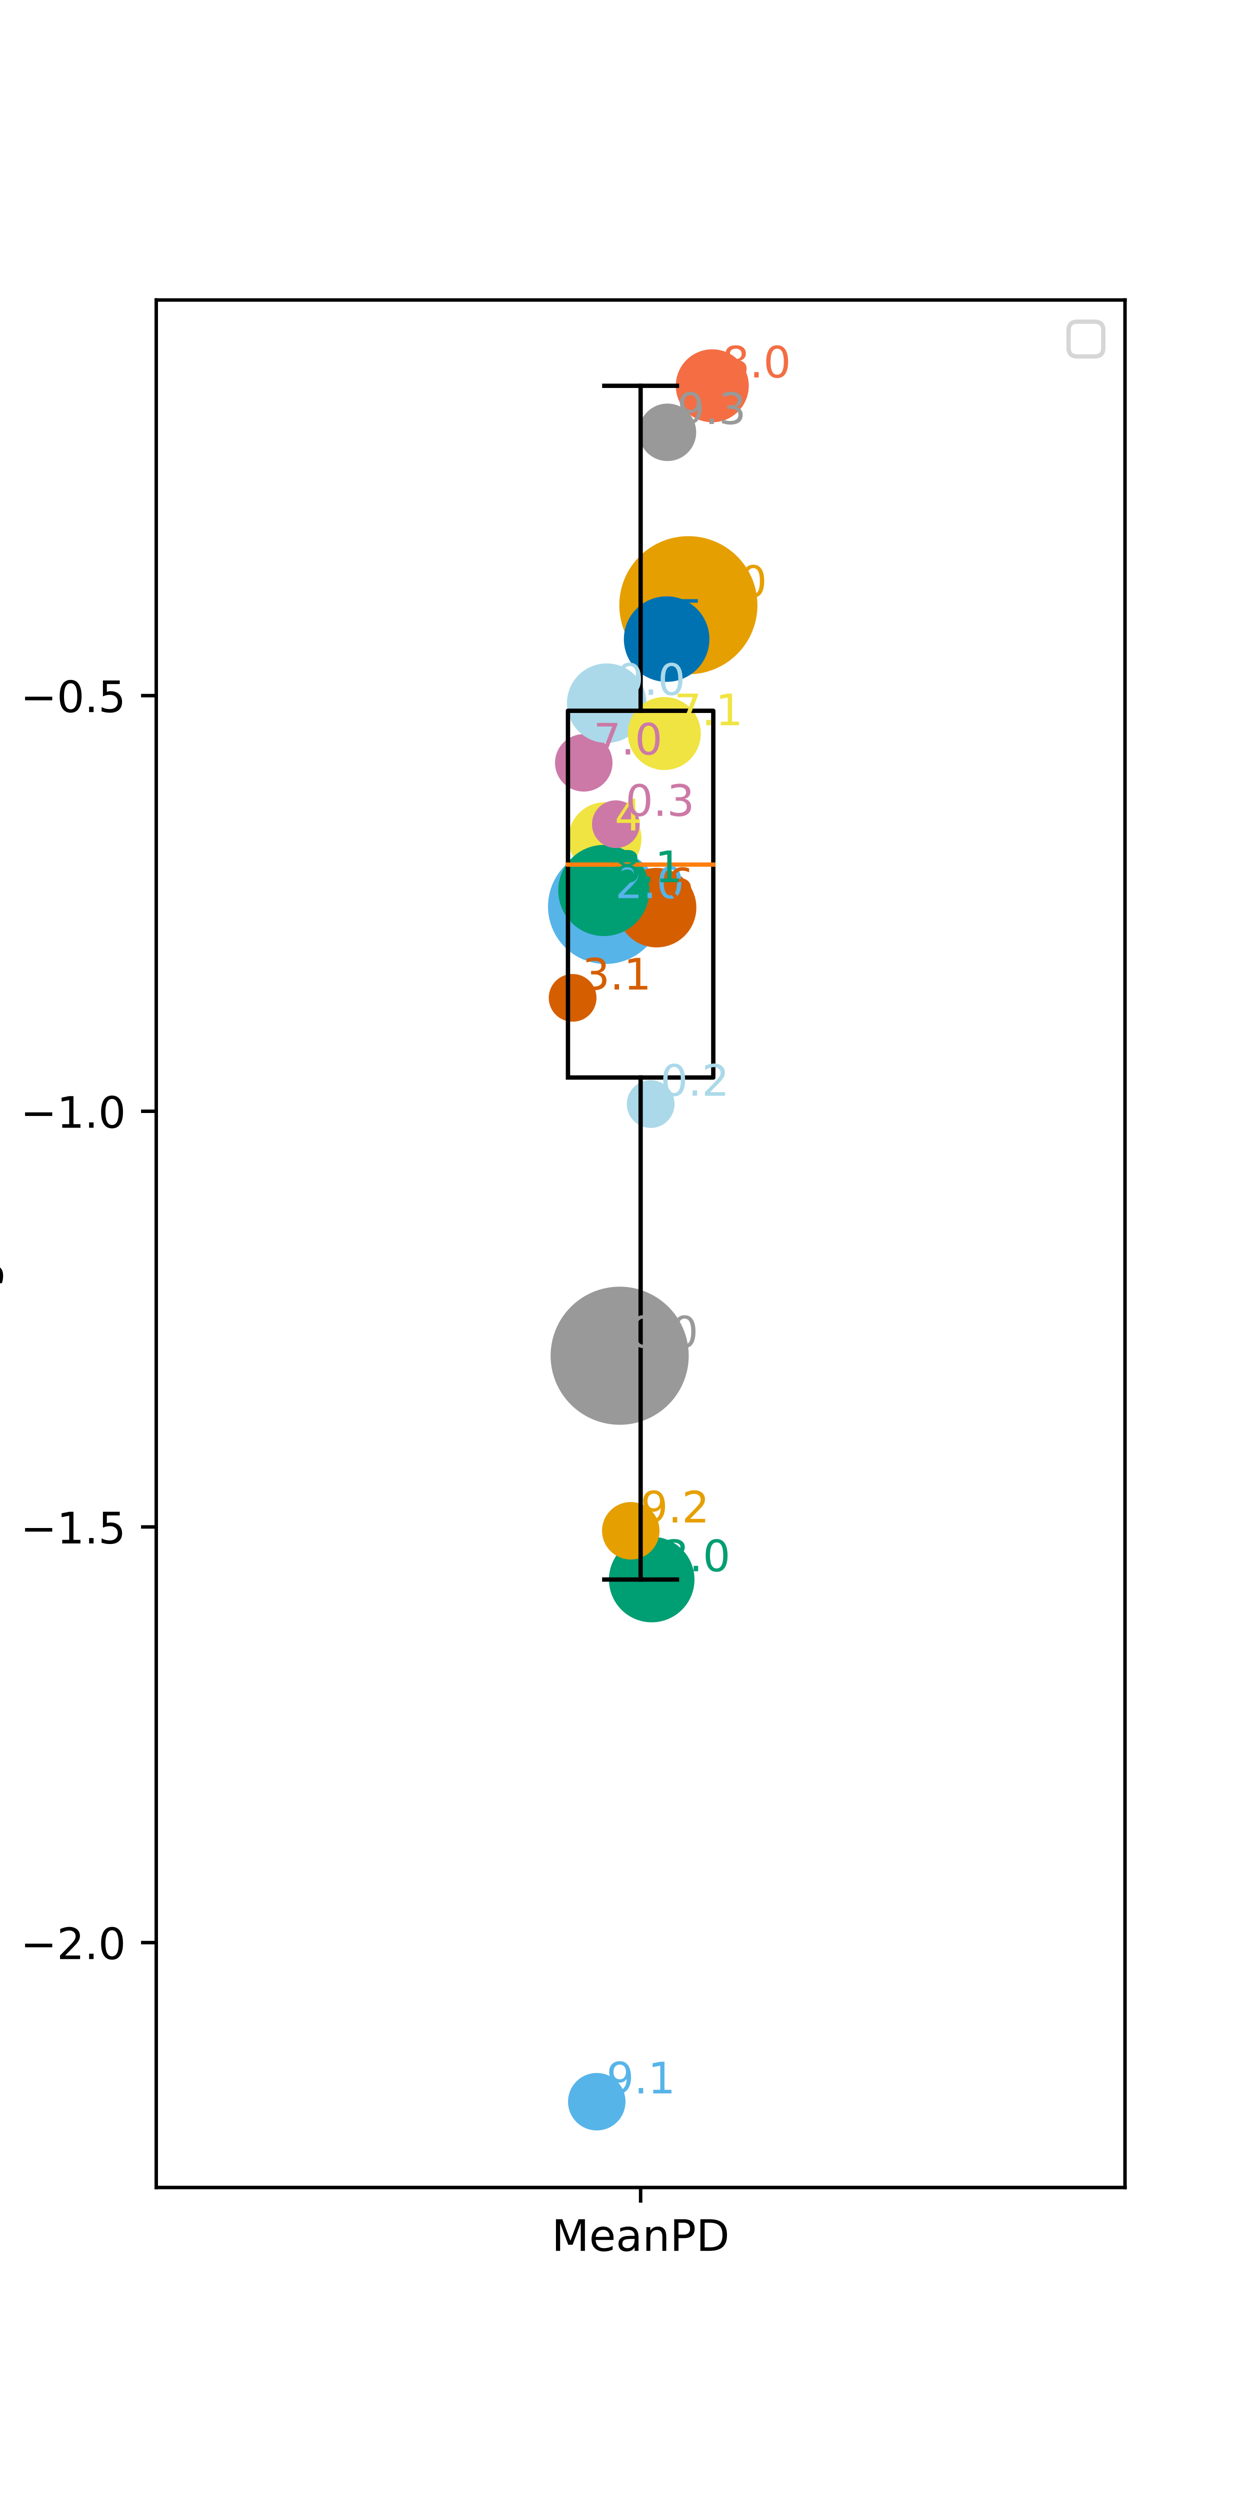 <?xml version="1.0" encoding="utf-8" standalone="no"?>
<!DOCTYPE svg PUBLIC "-//W3C//DTD SVG 1.1//EN"
  "http://www.w3.org/Graphics/SVG/1.1/DTD/svg11.dtd">
<!-- Created with matplotlib (https://matplotlib.org/) -->
<svg height="576pt" version="1.1" viewBox="0 0 288 576" width="288pt" xmlns="http://www.w3.org/2000/svg" xmlns:xlink="http://www.w3.org/1999/xlink">
 <defs>
  <style type="text/css">*{stroke-linecap:butt;stroke-linejoin:round;}</style>
 </defs>
 <g id="figure_1">
  <g id="patch_1">
   <path d="M 0 576 
L 288 576 
L 288 0 
L 0 0 
z
" style="fill:#ffffff;"/>
  </g>
  <g id="axes_1">
   <g id="patch_2">
    <path d="M 36 504 
L 259.2 504 
L 259.2 69.12 
L 36 69.12 
z
" style="fill:#ffffff;"/>
   </g>
   <g id="PathCollection_1">
    <path clip-path="url(#padbfc92673)" d="M 142.771 327.771 
C 146.858 327.771 150.778 326.147 153.668 323.257 
C 156.558 320.367 158.182 316.447 158.182 312.36 
C 158.182 308.273 156.558 304.353 153.668 301.463 
C 150.778 298.573 146.858 296.949 142.771 296.949 
C 138.684 296.949 134.764 298.573 131.874 301.463 
C 128.984 304.353 127.36 308.273 127.36 312.36 
C 127.36 316.447 128.984 320.367 131.874 323.257 
C 134.764 326.147 138.684 327.771 142.771 327.771 
z
" style="fill:#999999;stroke:#999999;"/>
    <path clip-path="url(#padbfc92673)" d="M 158.599 154.854 
C 162.686 154.854 166.606 153.23 169.496 150.34 
C 172.386 147.45 174.01 143.53 174.01 139.443 
C 174.01 135.356 172.386 131.436 169.496 128.546 
C 166.606 125.656 162.686 124.032 158.599 124.032 
C 154.512 124.032 150.592 125.656 147.702 128.546 
C 144.812 131.436 143.188 135.356 143.188 139.443 
C 143.188 143.53 144.812 147.45 147.702 150.34 
C 150.592 153.23 154.512 154.854 158.599 154.854 
z
" style="fill:#e69f00;stroke:#e69f00;"/>
    <path clip-path="url(#padbfc92673)" d="M 139.507 221.597 
C 142.888 221.597 146.13 220.253 148.521 217.863 
C 150.911 215.472 152.254 212.23 152.254 208.849 
C 152.254 205.468 150.911 202.226 148.521 199.835 
C 146.13 197.445 142.888 196.101 139.507 196.101 
C 136.126 196.101 132.884 197.445 130.493 199.835 
C 128.103 202.226 126.759 205.468 126.759 208.849 
C 126.759 212.23 128.103 215.472 130.493 217.863 
C 132.884 220.253 136.126 221.597 139.507 221.597 
z
" style="fill:#56b4e9;stroke:#56b4e9;"/>
    <path clip-path="url(#padbfc92673)" d="M 150.155 373.282 
C 152.635 373.282 155.015 372.296 156.769 370.542 
C 158.523 368.788 159.509 366.408 159.509 363.927 
C 159.509 361.447 158.523 359.067 156.769 357.313 
C 155.015 355.559 152.635 354.573 150.155 354.573 
C 147.674 354.573 145.294 355.559 143.54 357.313 
C 141.786 359.067 140.8 361.447 140.8 363.927 
C 140.8 366.408 141.786 368.788 143.54 370.542 
C 145.294 372.296 147.674 373.282 150.155 373.282 
z
" style="fill:#009e73;stroke:#009e73;"/>
    <path clip-path="url(#padbfc92673)" d="M 139.383 201.143 
C 141.48 201.143 143.491 200.31 144.973 198.828 
C 146.456 197.345 147.289 195.334 147.289 193.237 
C 147.289 191.141 146.456 189.13 144.973 187.647 
C 143.491 186.165 141.48 185.332 139.383 185.332 
C 137.286 185.332 135.275 186.165 133.793 187.647 
C 132.31 189.13 131.477 191.141 131.477 193.237 
C 131.477 195.334 132.31 197.345 133.793 198.828 
C 135.275 200.31 137.286 201.143 139.383 201.143 
z
" style="fill:#f0e442;stroke:#f0e442;"/>
    <path clip-path="url(#padbfc92673)" d="M 153.592 156.602 
C 156.073 156.602 158.453 155.616 160.207 153.862 
C 161.961 152.108 162.947 149.728 162.947 147.248 
C 162.947 144.767 161.961 142.387 160.207 140.633 
C 158.453 138.879 156.073 137.894 153.592 137.894 
C 151.112 137.894 148.732 138.879 146.978 140.633 
C 145.224 142.387 144.238 144.767 144.238 147.248 
C 144.238 149.728 145.224 152.108 146.978 153.862 
C 148.732 155.616 151.112 156.602 153.592 156.602 
z
" style="fill:#0072b2;stroke:#0072b2;"/>
    <path clip-path="url(#padbfc92673)" d="M 151.279 217.782 
C 153.575 217.782 155.778 216.87 157.402 215.246 
C 159.027 213.622 159.939 211.419 159.939 209.122 
C 159.939 206.825 159.027 204.622 157.402 202.998 
C 155.778 201.374 153.575 200.462 151.279 200.462 
C 148.982 200.462 146.779 201.374 145.155 202.998 
C 143.531 204.622 142.619 206.825 142.619 209.122 
C 142.619 211.419 143.531 213.622 145.155 215.246 
C 146.779 216.87 148.982 217.782 151.279 217.782 
z
" style="fill:#d55e00;stroke:#d55e00;"/>
    <path clip-path="url(#padbfc92673)" d="M 134.496 181.884 
C 136.12 181.884 137.678 181.238 138.826 180.09 
C 139.975 178.942 140.62 177.384 140.62 175.76 
C 140.62 174.136 139.975 172.578 138.826 171.43 
C 137.678 170.281 136.12 169.636 134.496 169.636 
C 132.872 169.636 131.315 170.281 130.166 171.43 
C 129.018 172.578 128.373 174.136 128.373 175.76 
C 128.373 177.384 129.018 178.942 130.166 180.09 
C 131.315 181.238 132.872 181.884 134.496 181.884 
z
" style="fill:#cc79a7;stroke:#cc79a7;"/>
    <path clip-path="url(#padbfc92673)" d="M 164.109 96.793 
C 166.206 96.793 168.217 95.96 169.699 94.477 
C 171.182 92.995 172.015 90.984 172.015 88.887 
C 172.015 86.791 171.182 84.78 169.699 83.297 
C 168.217 81.815 166.206 80.982 164.109 80.982 
C 162.012 80.982 160.001 81.815 158.519 83.297 
C 157.036 84.78 156.203 86.791 156.203 88.887 
C 156.203 90.984 157.036 92.995 158.519 94.477 
C 160.001 95.96 162.012 96.793 164.109 96.793 
z
" style="fill:#f46d43;stroke:#f46d43;"/>
    <path clip-path="url(#padbfc92673)" d="M 139.787 170.676 
C 142.084 170.676 144.287 169.764 145.911 168.14 
C 147.535 166.515 148.447 164.313 148.447 162.016 
C 148.447 159.719 147.535 157.516 145.911 155.892 
C 144.287 154.268 142.084 153.356 139.787 153.356 
C 137.49 153.356 135.287 154.268 133.663 155.892 
C 132.039 157.516 131.127 159.719 131.127 162.016 
C 131.127 164.313 132.039 166.515 133.663 168.14 
C 135.287 169.764 137.49 170.676 139.787 170.676 
z
" style="fill:#abd9e9;stroke:#abd9e9;"/>
    <path clip-path="url(#padbfc92673)" d="M 153.782 105.728 
C 155.406 105.728 156.963 105.082 158.112 103.934 
C 159.26 102.786 159.905 101.228 159.905 99.604 
C 159.905 97.98 159.26 96.422 158.112 95.274 
C 156.963 94.125 155.406 93.48 153.782 93.48 
C 152.158 93.48 150.6 94.125 149.452 95.274 
C 148.303 96.422 147.658 97.98 147.658 99.604 
C 147.658 101.228 148.303 102.786 149.452 103.934 
C 150.6 105.082 152.158 105.728 153.782 105.728 
z
" style="fill:#999999;stroke:#999999;"/>
    <path clip-path="url(#padbfc92673)" d="M 145.331 358.814 
C 146.955 358.814 148.513 358.169 149.661 357.02 
C 150.809 355.872 151.455 354.314 151.455 352.69 
C 151.455 351.066 150.809 349.508 149.661 348.36 
C 148.513 347.212 146.955 346.566 145.331 346.566 
C 143.707 346.566 142.149 347.212 141.001 348.36 
C 139.852 349.508 139.207 351.066 139.207 352.69 
C 139.207 354.314 139.852 355.872 141.001 357.02 
C 142.149 358.169 143.707 358.814 145.331 358.814 
z
" style="fill:#e69f00;stroke:#e69f00;"/>
    <path clip-path="url(#padbfc92673)" d="M 137.495 490.356 
C 139.119 490.356 140.677 489.711 141.825 488.563 
C 142.974 487.414 143.619 485.857 143.619 484.233 
C 143.619 482.609 142.974 481.051 141.825 479.903 
C 140.677 478.754 139.119 478.109 137.495 478.109 
C 135.871 478.109 134.313 478.754 133.165 479.903 
C 132.017 481.051 131.371 482.609 131.371 484.233 
C 131.371 485.857 132.017 487.414 133.165 488.563 
C 134.313 489.711 135.871 490.356 137.495 490.356 
z
" style="fill:#56b4e9;stroke:#56b4e9;"/>
    <path clip-path="url(#padbfc92673)" d="M 139.12 215.168 
C 141.772 215.168 144.316 214.114 146.191 212.239 
C 148.066 210.364 149.12 207.82 149.12 205.168 
C 149.12 202.516 148.066 199.972 146.191 198.097 
C 144.316 196.221 141.772 195.168 139.12 195.168 
C 136.468 195.168 133.924 196.221 132.049 198.097 
C 130.174 199.972 129.12 202.516 129.12 205.168 
C 129.12 207.82 130.174 210.364 132.049 212.239 
C 133.924 214.114 136.468 215.168 139.12 215.168 
z
" style="fill:#009e73;stroke:#009e73;"/>
    <path clip-path="url(#padbfc92673)" d="M 153.059 176.914 
C 155.156 176.914 157.167 176.081 158.649 174.598 
C 160.132 173.116 160.965 171.105 160.965 169.008 
C 160.965 166.911 160.132 164.9 158.649 163.418 
C 157.167 161.935 155.156 161.102 153.059 161.102 
C 150.962 161.102 148.951 161.935 147.469 163.418 
C 145.986 164.9 145.153 166.911 145.153 169.008 
C 145.153 171.105 145.986 173.116 147.469 174.598 
C 148.951 176.081 150.962 176.914 153.059 176.914 
z
" style="fill:#f0e442;stroke:#f0e442;"/>
    <path clip-path="url(#padbfc92673)" d="M 131.931 234.906 
C 133.257 234.906 134.529 234.379 135.466 233.442 
C 136.404 232.504 136.931 231.232 136.931 229.906 
C 136.931 228.58 136.404 227.308 135.466 226.37 
C 134.529 225.433 133.257 224.906 131.931 224.906 
C 130.605 224.906 129.333 225.433 128.395 226.37 
C 127.458 227.308 126.931 228.58 126.931 229.906 
C 126.931 231.232 127.458 232.504 128.395 233.442 
C 129.333 234.379 130.605 234.906 131.931 234.906 
z
" style="fill:#d55e00;stroke:#d55e00;"/>
    <path clip-path="url(#padbfc92673)" d="M 141.892 194.894 
C 143.218 194.894 144.49 194.368 145.428 193.43 
C 146.366 192.492 146.892 191.22 146.892 189.894 
C 146.892 188.568 146.366 187.296 145.428 186.359 
C 144.49 185.421 143.218 184.894 141.892 184.894 
C 140.566 184.894 139.295 185.421 138.357 186.359 
C 137.419 187.296 136.892 188.568 136.892 189.894 
C 136.892 191.22 137.419 192.492 138.357 193.43 
C 139.295 194.368 140.566 194.894 141.892 194.894 
z
" style="fill:#cc79a7;stroke:#cc79a7;"/>
    <path clip-path="url(#padbfc92673)" d="M 149.918 259.377 
C 151.244 259.377 152.516 258.85 153.453 257.912 
C 154.391 256.974 154.918 255.703 154.918 254.377 
C 154.918 253.051 154.391 251.779 153.453 250.841 
C 152.516 249.903 151.244 249.377 149.918 249.377 
C 148.592 249.377 147.32 249.903 146.382 250.841 
C 145.445 251.779 144.918 253.051 144.918 254.377 
C 144.918 255.703 145.445 256.974 146.382 257.912 
C 147.32 258.85 148.592 259.377 149.918 259.377 
z
" style="fill:#abd9e9;stroke:#abd9e9;"/>
   </g>
   <g id="matplotlib.axis_1">
    <g id="xtick_1">
     <g id="line2d_1">
      <defs>
       <path d="M 0 0 
L 0 3.5 
" id="mdebce02782" style="stroke:#000000;stroke-width:0.8;"/>
      </defs>
      <g>
       <use style="stroke:#000000;stroke-width:0.8;" x="147.6" xlink:href="#mdebce02782" y="504"/>
      </g>
     </g>
     <g id="text_1">
      <!-- MeanPD -->
      <g transform="translate(127.112 518.598)scale(0.1 -0.1)">
       <defs>
        <path d="M 9.812 72.906 
L 24.516 72.906 
L 43.109 23.297 
L 61.812 72.906 
L 76.516 72.906 
L 76.516 0 
L 66.891 0 
L 66.891 64.016 
L 48.094 14.016 
L 38.188 14.016 
L 19.391 64.016 
L 19.391 0 
L 9.812 0 
z
" id="DejaVuSans-77"/>
        <path d="M 56.203 29.594 
L 56.203 25.203 
L 14.891 25.203 
Q 15.484 15.922 20.484 11.062 
Q 25.484 6.203 34.422 6.203 
Q 39.594 6.203 44.453 7.469 
Q 49.312 8.734 54.109 11.281 
L 54.109 2.781 
Q 49.266 0.734 44.188 -0.344 
Q 39.109 -1.422 33.891 -1.422 
Q 20.797 -1.422 13.156 6.188 
Q 5.516 13.812 5.516 26.812 
Q 5.516 40.234 12.766 48.109 
Q 20.016 56 32.328 56 
Q 43.359 56 49.781 48.891 
Q 56.203 41.797 56.203 29.594 
z
M 47.219 32.234 
Q 47.125 39.594 43.094 43.984 
Q 39.062 48.391 32.422 48.391 
Q 24.906 48.391 20.391 44.141 
Q 15.875 39.891 15.188 32.172 
z
" id="DejaVuSans-101"/>
        <path d="M 34.281 27.484 
Q 23.391 27.484 19.188 25 
Q 14.984 22.516 14.984 16.5 
Q 14.984 11.719 18.141 8.906 
Q 21.297 6.109 26.703 6.109 
Q 34.188 6.109 38.703 11.406 
Q 43.219 16.703 43.219 25.484 
L 43.219 27.484 
z
M 52.203 31.203 
L 52.203 0 
L 43.219 0 
L 43.219 8.297 
Q 40.141 3.328 35.547 0.953 
Q 30.953 -1.422 24.312 -1.422 
Q 15.922 -1.422 10.953 3.297 
Q 6 8.016 6 15.922 
Q 6 25.141 12.172 29.828 
Q 18.359 34.516 30.609 34.516 
L 43.219 34.516 
L 43.219 35.406 
Q 43.219 41.609 39.141 45 
Q 35.062 48.391 27.688 48.391 
Q 23 48.391 18.547 47.266 
Q 14.109 46.141 10.016 43.891 
L 10.016 52.203 
Q 14.938 54.109 19.578 55.047 
Q 24.219 56 28.609 56 
Q 40.484 56 46.344 49.844 
Q 52.203 43.703 52.203 31.203 
z
" id="DejaVuSans-97"/>
        <path d="M 54.891 33.016 
L 54.891 0 
L 45.906 0 
L 45.906 32.719 
Q 45.906 40.484 42.875 44.328 
Q 39.844 48.188 33.797 48.188 
Q 26.516 48.188 22.312 43.547 
Q 18.109 38.922 18.109 30.906 
L 18.109 0 
L 9.078 0 
L 9.078 54.688 
L 18.109 54.688 
L 18.109 46.188 
Q 21.344 51.125 25.703 53.562 
Q 30.078 56 35.797 56 
Q 45.219 56 50.047 50.172 
Q 54.891 44.344 54.891 33.016 
z
" id="DejaVuSans-110"/>
        <path d="M 19.672 64.797 
L 19.672 37.406 
L 32.078 37.406 
Q 38.969 37.406 42.719 40.969 
Q 46.484 44.531 46.484 51.125 
Q 46.484 57.672 42.719 61.234 
Q 38.969 64.797 32.078 64.797 
z
M 9.812 72.906 
L 32.078 72.906 
Q 44.344 72.906 50.609 67.359 
Q 56.891 61.812 56.891 51.125 
Q 56.891 40.328 50.609 34.812 
Q 44.344 29.297 32.078 29.297 
L 19.672 29.297 
L 19.672 0 
L 9.812 0 
z
" id="DejaVuSans-80"/>
        <path d="M 19.672 64.797 
L 19.672 8.109 
L 31.594 8.109 
Q 46.688 8.109 53.688 14.938 
Q 60.688 21.781 60.688 36.531 
Q 60.688 51.172 53.688 57.984 
Q 46.688 64.797 31.594 64.797 
z
M 9.812 72.906 
L 30.078 72.906 
Q 51.266 72.906 61.172 64.094 
Q 71.094 55.281 71.094 36.531 
Q 71.094 17.672 61.125 8.828 
Q 51.172 0 30.078 0 
L 9.812 0 
z
" id="DejaVuSans-68"/>
       </defs>
       <use xlink:href="#DejaVuSans-77"/>
       <use x="86.279" xlink:href="#DejaVuSans-101"/>
       <use x="147.803" xlink:href="#DejaVuSans-97"/>
       <use x="209.082" xlink:href="#DejaVuSans-110"/>
       <use x="272.461" xlink:href="#DejaVuSans-80"/>
       <use x="332.764" xlink:href="#DejaVuSans-68"/>
      </g>
     </g>
    </g>
   </g>
   <g id="matplotlib.axis_2">
    <g id="ytick_1">
     <g id="line2d_2">
      <defs>
       <path d="M 0 0 
L -3.5 0 
" id="m752ab4b97f" style="stroke:#000000;stroke-width:0.8;"/>
      </defs>
      <g>
       <use style="stroke:#000000;stroke-width:0.8;" x="36" xlink:href="#m752ab4b97f" y="447.574"/>
      </g>
     </g>
     <g id="text_2">
      <!-- −2.0 -->
      <g transform="translate(4.717 451.374)scale(0.1 -0.1)">
       <defs>
        <path d="M 10.594 35.5 
L 73.188 35.5 
L 73.188 27.203 
L 10.594 27.203 
z
" id="DejaVuSans-8722"/>
        <path d="M 19.188 8.297 
L 53.609 8.297 
L 53.609 0 
L 7.328 0 
L 7.328 8.297 
Q 12.938 14.109 22.625 23.891 
Q 32.328 33.688 34.812 36.531 
Q 39.547 41.844 41.422 45.531 
Q 43.312 49.219 43.312 52.781 
Q 43.312 58.594 39.234 62.25 
Q 35.156 65.922 28.609 65.922 
Q 23.969 65.922 18.812 64.312 
Q 13.672 62.703 7.812 59.422 
L 7.812 69.391 
Q 13.766 71.781 18.938 73 
Q 24.125 74.219 28.422 74.219 
Q 39.75 74.219 46.484 68.547 
Q 53.219 62.891 53.219 53.422 
Q 53.219 48.922 51.531 44.891 
Q 49.859 40.875 45.406 35.406 
Q 44.188 33.984 37.641 27.219 
Q 31.109 20.453 19.188 8.297 
z
" id="DejaVuSans-50"/>
        <path d="M 10.688 12.406 
L 21 12.406 
L 21 0 
L 10.688 0 
z
" id="DejaVuSans-46"/>
        <path d="M 31.781 66.406 
Q 24.172 66.406 20.328 58.906 
Q 16.5 51.422 16.5 36.375 
Q 16.5 21.391 20.328 13.891 
Q 24.172 6.391 31.781 6.391 
Q 39.453 6.391 43.281 13.891 
Q 47.125 21.391 47.125 36.375 
Q 47.125 51.422 43.281 58.906 
Q 39.453 66.406 31.781 66.406 
z
M 31.781 74.219 
Q 44.047 74.219 50.516 64.516 
Q 56.984 54.828 56.984 36.375 
Q 56.984 17.969 50.516 8.266 
Q 44.047 -1.422 31.781 -1.422 
Q 19.531 -1.422 13.062 8.266 
Q 6.594 17.969 6.594 36.375 
Q 6.594 54.828 13.062 64.516 
Q 19.531 74.219 31.781 74.219 
z
" id="DejaVuSans-48"/>
       </defs>
       <use xlink:href="#DejaVuSans-8722"/>
       <use x="83.789" xlink:href="#DejaVuSans-50"/>
       <use x="147.412" xlink:href="#DejaVuSans-46"/>
       <use x="179.199" xlink:href="#DejaVuSans-48"/>
      </g>
     </g>
    </g>
    <g id="ytick_2">
     <g id="line2d_3">
      <g>
       <use style="stroke:#000000;stroke-width:0.8;" x="36" xlink:href="#m752ab4b97f" y="351.806"/>
      </g>
     </g>
     <g id="text_3">
      <!-- −1.5 -->
      <g transform="translate(4.717 355.605)scale(0.1 -0.1)">
       <defs>
        <path d="M 12.406 8.297 
L 28.516 8.297 
L 28.516 63.922 
L 10.984 60.406 
L 10.984 69.391 
L 28.422 72.906 
L 38.281 72.906 
L 38.281 8.297 
L 54.391 8.297 
L 54.391 0 
L 12.406 0 
z
" id="DejaVuSans-49"/>
        <path d="M 10.797 72.906 
L 49.516 72.906 
L 49.516 64.594 
L 19.828 64.594 
L 19.828 46.734 
Q 21.969 47.469 24.109 47.828 
Q 26.266 48.188 28.422 48.188 
Q 40.625 48.188 47.75 41.5 
Q 54.891 34.812 54.891 23.391 
Q 54.891 11.625 47.562 5.094 
Q 40.234 -1.422 26.906 -1.422 
Q 22.312 -1.422 17.547 -0.641 
Q 12.797 0.141 7.719 1.703 
L 7.719 11.625 
Q 12.109 9.234 16.797 8.062 
Q 21.484 6.891 26.703 6.891 
Q 35.156 6.891 40.078 11.328 
Q 45.016 15.766 45.016 23.391 
Q 45.016 31 40.078 35.438 
Q 35.156 39.891 26.703 39.891 
Q 22.75 39.891 18.812 39.016 
Q 14.891 38.141 10.797 36.281 
z
" id="DejaVuSans-53"/>
       </defs>
       <use xlink:href="#DejaVuSans-8722"/>
       <use x="83.789" xlink:href="#DejaVuSans-49"/>
       <use x="147.412" xlink:href="#DejaVuSans-46"/>
       <use x="179.199" xlink:href="#DejaVuSans-53"/>
      </g>
     </g>
    </g>
    <g id="ytick_3">
     <g id="line2d_4">
      <g>
       <use style="stroke:#000000;stroke-width:0.8;" x="36" xlink:href="#m752ab4b97f" y="256.038"/>
      </g>
     </g>
     <g id="text_4">
      <!-- −1.0 -->
      <g transform="translate(4.717 259.837)scale(0.1 -0.1)">
       <use xlink:href="#DejaVuSans-8722"/>
       <use x="83.789" xlink:href="#DejaVuSans-49"/>
       <use x="147.412" xlink:href="#DejaVuSans-46"/>
       <use x="179.199" xlink:href="#DejaVuSans-48"/>
      </g>
     </g>
    </g>
    <g id="ytick_4">
     <g id="line2d_5">
      <g>
       <use style="stroke:#000000;stroke-width:0.8;" x="36" xlink:href="#m752ab4b97f" y="160.27"/>
      </g>
     </g>
     <g id="text_5">
      <!-- −0.5 -->
      <g transform="translate(4.717 164.069)scale(0.1 -0.1)">
       <use xlink:href="#DejaVuSans-8722"/>
       <use x="83.789" xlink:href="#DejaVuSans-48"/>
       <use x="147.412" xlink:href="#DejaVuSans-46"/>
       <use x="179.199" xlink:href="#DejaVuSans-53"/>
      </g>
     </g>
    </g>
    <g id="text_6">
     <!-- LogOdds -->
     <g transform="translate(-1.363 308.381)rotate(-90)scale(0.1 -0.1)">
      <defs>
       <path d="M 9.812 72.906 
L 19.672 72.906 
L 19.672 8.297 
L 55.172 8.297 
L 55.172 0 
L 9.812 0 
z
" id="DejaVuSans-76"/>
       <path d="M 30.609 48.391 
Q 23.391 48.391 19.188 42.75 
Q 14.984 37.109 14.984 27.297 
Q 14.984 17.484 19.156 11.844 
Q 23.344 6.203 30.609 6.203 
Q 37.797 6.203 41.984 11.859 
Q 46.188 17.531 46.188 27.297 
Q 46.188 37.016 41.984 42.703 
Q 37.797 48.391 30.609 48.391 
z
M 30.609 56 
Q 42.328 56 49.016 48.375 
Q 55.719 40.766 55.719 27.297 
Q 55.719 13.875 49.016 6.219 
Q 42.328 -1.422 30.609 -1.422 
Q 18.844 -1.422 12.172 6.219 
Q 5.516 13.875 5.516 27.297 
Q 5.516 40.766 12.172 48.375 
Q 18.844 56 30.609 56 
z
" id="DejaVuSans-111"/>
       <path d="M 45.406 27.984 
Q 45.406 37.75 41.375 43.109 
Q 37.359 48.484 30.078 48.484 
Q 22.859 48.484 18.828 43.109 
Q 14.797 37.75 14.797 27.984 
Q 14.797 18.266 18.828 12.891 
Q 22.859 7.516 30.078 7.516 
Q 37.359 7.516 41.375 12.891 
Q 45.406 18.266 45.406 27.984 
z
M 54.391 6.781 
Q 54.391 -7.172 48.188 -13.984 
Q 42 -20.797 29.203 -20.797 
Q 24.469 -20.797 20.266 -20.094 
Q 16.062 -19.391 12.109 -17.922 
L 12.109 -9.188 
Q 16.062 -11.328 19.922 -12.344 
Q 23.781 -13.375 27.781 -13.375 
Q 36.625 -13.375 41.016 -8.766 
Q 45.406 -4.156 45.406 5.172 
L 45.406 9.625 
Q 42.625 4.781 38.281 2.391 
Q 33.938 0 27.875 0 
Q 17.828 0 11.672 7.656 
Q 5.516 15.328 5.516 27.984 
Q 5.516 40.672 11.672 48.328 
Q 17.828 56 27.875 56 
Q 33.938 56 38.281 53.609 
Q 42.625 51.219 45.406 46.391 
L 45.406 54.688 
L 54.391 54.688 
z
" id="DejaVuSans-103"/>
       <path d="M 39.406 66.219 
Q 28.656 66.219 22.328 58.203 
Q 16.016 50.203 16.016 36.375 
Q 16.016 22.609 22.328 14.594 
Q 28.656 6.594 39.406 6.594 
Q 50.141 6.594 56.422 14.594 
Q 62.703 22.609 62.703 36.375 
Q 62.703 50.203 56.422 58.203 
Q 50.141 66.219 39.406 66.219 
z
M 39.406 74.219 
Q 54.734 74.219 63.906 63.938 
Q 73.094 53.656 73.094 36.375 
Q 73.094 19.141 63.906 8.859 
Q 54.734 -1.422 39.406 -1.422 
Q 24.031 -1.422 14.812 8.828 
Q 5.609 19.094 5.609 36.375 
Q 5.609 53.656 14.812 63.938 
Q 24.031 74.219 39.406 74.219 
z
" id="DejaVuSans-79"/>
       <path d="M 45.406 46.391 
L 45.406 75.984 
L 54.391 75.984 
L 54.391 0 
L 45.406 0 
L 45.406 8.203 
Q 42.578 3.328 38.25 0.953 
Q 33.938 -1.422 27.875 -1.422 
Q 17.969 -1.422 11.734 6.484 
Q 5.516 14.406 5.516 27.297 
Q 5.516 40.188 11.734 48.094 
Q 17.969 56 27.875 56 
Q 33.938 56 38.25 53.625 
Q 42.578 51.266 45.406 46.391 
z
M 14.797 27.297 
Q 14.797 17.391 18.875 11.75 
Q 22.953 6.109 30.078 6.109 
Q 37.203 6.109 41.297 11.75 
Q 45.406 17.391 45.406 27.297 
Q 45.406 37.203 41.297 42.844 
Q 37.203 48.484 30.078 48.484 
Q 22.953 48.484 18.875 42.844 
Q 14.797 37.203 14.797 27.297 
z
" id="DejaVuSans-100"/>
       <path d="M 44.281 53.078 
L 44.281 44.578 
Q 40.484 46.531 36.375 47.5 
Q 32.281 48.484 27.875 48.484 
Q 21.188 48.484 17.844 46.438 
Q 14.5 44.391 14.5 40.281 
Q 14.5 37.156 16.891 35.375 
Q 19.281 33.594 26.516 31.984 
L 29.594 31.297 
Q 39.156 29.25 43.188 25.516 
Q 47.219 21.781 47.219 15.094 
Q 47.219 7.469 41.188 3.016 
Q 35.156 -1.422 24.609 -1.422 
Q 20.219 -1.422 15.453 -0.562 
Q 10.688 0.297 5.422 2 
L 5.422 11.281 
Q 10.406 8.688 15.234 7.391 
Q 20.062 6.109 24.812 6.109 
Q 31.156 6.109 34.562 8.281 
Q 37.984 10.453 37.984 14.406 
Q 37.984 18.062 35.516 20.016 
Q 33.062 21.969 24.703 23.781 
L 21.578 24.516 
Q 13.234 26.266 9.516 29.906 
Q 5.812 33.547 5.812 39.891 
Q 5.812 47.609 11.281 51.797 
Q 16.75 56 26.812 56 
Q 31.781 56 36.172 55.266 
Q 40.578 54.547 44.281 53.078 
z
" id="DejaVuSans-115"/>
      </defs>
      <use xlink:href="#DejaVuSans-76"/>
      <use x="53.963" xlink:href="#DejaVuSans-111"/>
      <use x="115.145" xlink:href="#DejaVuSans-103"/>
      <use x="178.621" xlink:href="#DejaVuSans-79"/>
      <use x="257.332" xlink:href="#DejaVuSans-100"/>
      <use x="320.809" xlink:href="#DejaVuSans-100"/>
      <use x="384.285" xlink:href="#DejaVuSans-115"/>
     </g>
    </g>
   </g>
   <g id="line2d_6">
    <path clip-path="url(#padbfc92673)" d="M 130.86 248.259 
L 164.34 248.259 
L 164.34 163.764 
L 130.86 163.764 
L 130.86 248.259 
" style="fill:none;stroke:#000000;stroke-linecap:square;"/>
   </g>
   <g id="line2d_7">
    <path clip-path="url(#padbfc92673)" d="M 147.6 248.259 
L 147.6 363.927 
" style="fill:none;stroke:#000000;stroke-linecap:square;"/>
   </g>
   <g id="line2d_8">
    <path clip-path="url(#padbfc92673)" d="M 147.6 163.764 
L 147.6 88.887 
" style="fill:none;stroke:#000000;stroke-linecap:square;"/>
   </g>
   <g id="line2d_9">
    <path clip-path="url(#padbfc92673)" d="M 139.23 363.927 
L 155.97 363.927 
" style="fill:none;stroke:#000000;stroke-linecap:square;"/>
   </g>
   <g id="line2d_10">
    <path clip-path="url(#padbfc92673)" d="M 139.23 88.887 
L 155.97 88.887 
" style="fill:none;stroke:#000000;stroke-linecap:square;"/>
   </g>
   <g id="line2d_11">
    <path clip-path="url(#padbfc92673)" d="M 130.86 199.203 
L 164.34 199.203 
" style="fill:none;stroke:#ff7f0e;stroke-linecap:square;"/>
   </g>
   <g id="patch_3">
    <path d="M 36 504 
L 36 69.12 
" style="fill:none;stroke:#000000;stroke-linecap:square;stroke-linejoin:miter;stroke-width:0.8;"/>
   </g>
   <g id="patch_4">
    <path d="M 259.2 504 
L 259.2 69.12 
" style="fill:none;stroke:#000000;stroke-linecap:square;stroke-linejoin:miter;stroke-width:0.8;"/>
   </g>
   <g id="patch_5">
    <path d="M 36 504 
L 259.2 504 
" style="fill:none;stroke:#000000;stroke-linecap:square;stroke-linejoin:miter;stroke-width:0.8;"/>
   </g>
   <g id="patch_6">
    <path d="M 36 69.12 
L 259.2 69.12 
" style="fill:none;stroke:#000000;stroke-linecap:square;stroke-linejoin:miter;stroke-width:0.8;"/>
   </g>
   <g id="text_7">
    <!-- 0.0 -->
    <g style="fill:#999999;" transform="translate(145.003 310.445)scale(0.1 -0.1)">
     <use xlink:href="#DejaVuSans-48"/>
     <use x="63.623" xlink:href="#DejaVuSans-46"/>
     <use x="95.41" xlink:href="#DejaVuSans-48"/>
    </g>
   </g>
   <g id="text_8">
    <!-- 1.0 -->
    <g style="fill:#e69f00;" transform="translate(160.831 137.528)scale(0.1 -0.1)">
     <use xlink:href="#DejaVuSans-49"/>
     <use x="63.623" xlink:href="#DejaVuSans-46"/>
     <use x="95.41" xlink:href="#DejaVuSans-48"/>
    </g>
   </g>
   <g id="text_9">
    <!-- 2.0 -->
    <g style="fill:#56b4e9;" transform="translate(141.739 206.934)scale(0.1 -0.1)">
     <use xlink:href="#DejaVuSans-50"/>
     <use x="63.623" xlink:href="#DejaVuSans-46"/>
     <use x="95.41" xlink:href="#DejaVuSans-48"/>
    </g>
   </g>
   <g id="text_10">
    <!-- 3.0 -->
    <g style="fill:#009e73;" transform="translate(152.387 362.012)scale(0.1 -0.1)">
     <defs>
      <path d="M 40.578 39.312 
Q 47.656 37.797 51.625 33 
Q 55.609 28.219 55.609 21.188 
Q 55.609 10.406 48.188 4.484 
Q 40.766 -1.422 27.094 -1.422 
Q 22.516 -1.422 17.656 -0.516 
Q 12.797 0.391 7.625 2.203 
L 7.625 11.719 
Q 11.719 9.328 16.594 8.109 
Q 21.484 6.891 26.812 6.891 
Q 36.078 6.891 40.938 10.547 
Q 45.797 14.203 45.797 21.188 
Q 45.797 27.641 41.281 31.266 
Q 36.766 34.906 28.719 34.906 
L 20.219 34.906 
L 20.219 43.016 
L 29.109 43.016 
Q 36.375 43.016 40.234 45.922 
Q 44.094 48.828 44.094 54.297 
Q 44.094 59.906 40.109 62.906 
Q 36.141 65.922 28.719 65.922 
Q 24.656 65.922 20.016 65.031 
Q 15.375 64.156 9.812 62.312 
L 9.812 71.094 
Q 15.438 72.656 20.344 73.438 
Q 25.25 74.219 29.594 74.219 
Q 40.828 74.219 47.359 69.109 
Q 53.906 64.016 53.906 55.328 
Q 53.906 49.266 50.438 45.094 
Q 46.969 40.922 40.578 39.312 
z
" id="DejaVuSans-51"/>
     </defs>
     <use xlink:href="#DejaVuSans-51"/>
     <use x="63.623" xlink:href="#DejaVuSans-46"/>
     <use x="95.41" xlink:href="#DejaVuSans-48"/>
    </g>
   </g>
   <g id="text_11">
    <!-- 4 -->
    <g style="fill:#f0e442;" transform="translate(141.615 191.322)scale(0.1 -0.1)">
     <defs>
      <path d="M 37.797 64.312 
L 12.891 25.391 
L 37.797 25.391 
z
M 35.203 72.906 
L 47.609 72.906 
L 47.609 25.391 
L 58.016 25.391 
L 58.016 17.188 
L 47.609 17.188 
L 47.609 0 
L 37.797 0 
L 37.797 17.188 
L 4.891 17.188 
L 4.891 26.703 
z
" id="DejaVuSans-52"/>
     </defs>
     <use xlink:href="#DejaVuSans-52"/>
    </g>
   </g>
   <g id="text_12">
    <!-- 5 -->
    <g style="fill:#0072b2;" transform="translate(155.824 145.332)scale(0.1 -0.1)">
     <use xlink:href="#DejaVuSans-53"/>
    </g>
   </g>
   <g id="text_13">
    <!-- 6 -->
    <g style="fill:#d55e00;" transform="translate(153.511 207.207)scale(0.1 -0.1)">
     <defs>
      <path d="M 33.016 40.375 
Q 26.375 40.375 22.484 35.828 
Q 18.609 31.297 18.609 23.391 
Q 18.609 15.531 22.484 10.953 
Q 26.375 6.391 33.016 6.391 
Q 39.656 6.391 43.531 10.953 
Q 47.406 15.531 47.406 23.391 
Q 47.406 31.297 43.531 35.828 
Q 39.656 40.375 33.016 40.375 
z
M 52.594 71.297 
L 52.594 62.312 
Q 48.875 64.062 45.094 64.984 
Q 41.312 65.922 37.594 65.922 
Q 27.828 65.922 22.672 59.328 
Q 17.531 52.734 16.797 39.406 
Q 19.672 43.656 24.016 45.922 
Q 28.375 48.188 33.594 48.188 
Q 44.578 48.188 50.953 41.516 
Q 57.328 34.859 57.328 23.391 
Q 57.328 12.156 50.688 5.359 
Q 44.047 -1.422 33.016 -1.422 
Q 20.359 -1.422 13.672 8.266 
Q 6.984 17.969 6.984 36.375 
Q 6.984 53.656 15.188 63.938 
Q 23.391 74.219 37.203 74.219 
Q 40.922 74.219 44.703 73.484 
Q 48.484 72.75 52.594 71.297 
z
" id="DejaVuSans-54"/>
     </defs>
     <use xlink:href="#DejaVuSans-54"/>
    </g>
   </g>
   <g id="text_14">
    <!-- 7.0 -->
    <g style="fill:#cc79a7;" transform="translate(136.728 173.844)scale(0.1 -0.1)">
     <defs>
      <path d="M 8.203 72.906 
L 55.078 72.906 
L 55.078 68.703 
L 28.609 0 
L 18.312 0 
L 43.219 64.594 
L 8.203 64.594 
z
" id="DejaVuSans-55"/>
     </defs>
     <use xlink:href="#DejaVuSans-55"/>
     <use x="63.623" xlink:href="#DejaVuSans-46"/>
     <use x="95.41" xlink:href="#DejaVuSans-48"/>
    </g>
   </g>
   <g id="text_15">
    <!-- 8.0 -->
    <g style="fill:#f46d43;" transform="translate(166.341 86.972)scale(0.1 -0.1)">
     <defs>
      <path d="M 31.781 34.625 
Q 24.75 34.625 20.719 30.859 
Q 16.703 27.094 16.703 20.516 
Q 16.703 13.922 20.719 10.156 
Q 24.75 6.391 31.781 6.391 
Q 38.812 6.391 42.859 10.172 
Q 46.922 13.969 46.922 20.516 
Q 46.922 27.094 42.891 30.859 
Q 38.875 34.625 31.781 34.625 
z
M 21.922 38.812 
Q 15.578 40.375 12.031 44.719 
Q 8.5 49.078 8.5 55.328 
Q 8.5 64.062 14.719 69.141 
Q 20.953 74.219 31.781 74.219 
Q 42.672 74.219 48.875 69.141 
Q 55.078 64.062 55.078 55.328 
Q 55.078 49.078 51.531 44.719 
Q 48 40.375 41.703 38.812 
Q 48.828 37.156 52.797 32.312 
Q 56.781 27.484 56.781 20.516 
Q 56.781 9.906 50.312 4.234 
Q 43.844 -1.422 31.781 -1.422 
Q 19.734 -1.422 13.25 4.234 
Q 6.781 9.906 6.781 20.516 
Q 6.781 27.484 10.781 32.312 
Q 14.797 37.156 21.922 38.812 
z
M 18.312 54.391 
Q 18.312 48.734 21.844 45.562 
Q 25.391 42.391 31.781 42.391 
Q 38.141 42.391 41.719 45.562 
Q 45.312 48.734 45.312 54.391 
Q 45.312 60.062 41.719 63.234 
Q 38.141 66.406 31.781 66.406 
Q 25.391 66.406 21.844 63.234 
Q 18.312 60.062 18.312 54.391 
z
" id="DejaVuSans-56"/>
     </defs>
     <use xlink:href="#DejaVuSans-56"/>
     <use x="63.623" xlink:href="#DejaVuSans-46"/>
     <use x="95.41" xlink:href="#DejaVuSans-48"/>
    </g>
   </g>
   <g id="text_16">
    <!-- 9.0 -->
    <g style="fill:#abd9e9;" transform="translate(142.019 160.1)scale(0.1 -0.1)">
     <defs>
      <path d="M 10.984 1.516 
L 10.984 10.5 
Q 14.703 8.734 18.5 7.812 
Q 22.312 6.891 25.984 6.891 
Q 35.75 6.891 40.891 13.453 
Q 46.047 20.016 46.781 33.406 
Q 43.953 29.203 39.594 26.953 
Q 35.25 24.703 29.984 24.703 
Q 19.047 24.703 12.672 31.312 
Q 6.297 37.938 6.297 49.422 
Q 6.297 60.641 12.938 67.422 
Q 19.578 74.219 30.609 74.219 
Q 43.266 74.219 49.922 64.516 
Q 56.594 54.828 56.594 36.375 
Q 56.594 19.141 48.406 8.859 
Q 40.234 -1.422 26.422 -1.422 
Q 22.703 -1.422 18.891 -0.688 
Q 15.094 0.047 10.984 1.516 
z
M 30.609 32.422 
Q 37.25 32.422 41.125 36.953 
Q 45.016 41.5 45.016 49.422 
Q 45.016 57.281 41.125 61.844 
Q 37.25 66.406 30.609 66.406 
Q 23.969 66.406 20.094 61.844 
Q 16.219 57.281 16.219 49.422 
Q 16.219 41.5 20.094 36.953 
Q 23.969 32.422 30.609 32.422 
z
" id="DejaVuSans-57"/>
     </defs>
     <use xlink:href="#DejaVuSans-57"/>
     <use x="63.623" xlink:href="#DejaVuSans-46"/>
     <use x="95.41" xlink:href="#DejaVuSans-48"/>
    </g>
   </g>
   <g id="text_17">
    <!-- 9.3 -->
    <g style="fill:#999999;" transform="translate(156.014 97.689)scale(0.1 -0.1)">
     <use xlink:href="#DejaVuSans-57"/>
     <use x="63.623" xlink:href="#DejaVuSans-46"/>
     <use x="95.41" xlink:href="#DejaVuSans-51"/>
    </g>
   </g>
   <g id="text_18">
    <!-- 9.2 -->
    <g style="fill:#e69f00;" transform="translate(147.563 350.775)scale(0.1 -0.1)">
     <use xlink:href="#DejaVuSans-57"/>
     <use x="63.623" xlink:href="#DejaVuSans-46"/>
     <use x="95.41" xlink:href="#DejaVuSans-50"/>
    </g>
   </g>
   <g id="text_19">
    <!-- 9.1 -->
    <g style="fill:#56b4e9;" transform="translate(139.727 482.317)scale(0.1 -0.1)">
     <use xlink:href="#DejaVuSans-57"/>
     <use x="63.623" xlink:href="#DejaVuSans-46"/>
     <use x="95.41" xlink:href="#DejaVuSans-49"/>
    </g>
   </g>
   <g id="text_20">
    <!-- 8.1 -->
    <g style="fill:#009e73;" transform="translate(141.352 203.252)scale(0.1 -0.1)">
     <use xlink:href="#DejaVuSans-56"/>
     <use x="63.623" xlink:href="#DejaVuSans-46"/>
     <use x="95.41" xlink:href="#DejaVuSans-49"/>
    </g>
   </g>
   <g id="text_21">
    <!-- 7.1 -->
    <g style="fill:#f0e442;" transform="translate(155.291 167.093)scale(0.1 -0.1)">
     <use xlink:href="#DejaVuSans-55"/>
     <use x="63.623" xlink:href="#DejaVuSans-46"/>
     <use x="95.41" xlink:href="#DejaVuSans-49"/>
    </g>
   </g>
   <g id="text_22">
    <!-- 3.1 -->
    <g style="fill:#d55e00;" transform="translate(134.163 227.991)scale(0.1 -0.1)">
     <use xlink:href="#DejaVuSans-51"/>
     <use x="63.623" xlink:href="#DejaVuSans-46"/>
     <use x="95.41" xlink:href="#DejaVuSans-49"/>
    </g>
   </g>
   <g id="text_23">
    <!-- 0.3 -->
    <g style="fill:#cc79a7;" transform="translate(144.124 187.979)scale(0.1 -0.1)">
     <use xlink:href="#DejaVuSans-48"/>
     <use x="63.623" xlink:href="#DejaVuSans-46"/>
     <use x="95.41" xlink:href="#DejaVuSans-51"/>
    </g>
   </g>
   <g id="text_24">
    <!-- 0.2 -->
    <g style="fill:#abd9e9;" transform="translate(152.15 252.461)scale(0.1 -0.1)">
     <use xlink:href="#DejaVuSans-48"/>
     <use x="63.623" xlink:href="#DejaVuSans-46"/>
     <use x="95.41" xlink:href="#DejaVuSans-50"/>
    </g>
   </g>
   <g id="legend_1">
    <g id="patch_7">
     <path d="M 248.2 82.12 
L 252.2 82.12 
Q 254.2 82.12 254.2 80.12 
L 254.2 76.12 
Q 254.2 74.12 252.2 74.12 
L 248.2 74.12 
Q 246.2 74.12 246.2 76.12 
L 246.2 80.12 
Q 246.2 82.12 248.2 82.12 
z
" style="fill:#ffffff;opacity:0.8;stroke:#cccccc;stroke-linejoin:miter;"/>
    </g>
   </g>
  </g>
 </g>
 <defs>
  <clipPath id="padbfc92673">
   <rect height="434.88" width="223.2" x="36" y="69.12"/>
  </clipPath>
 </defs>
</svg>

